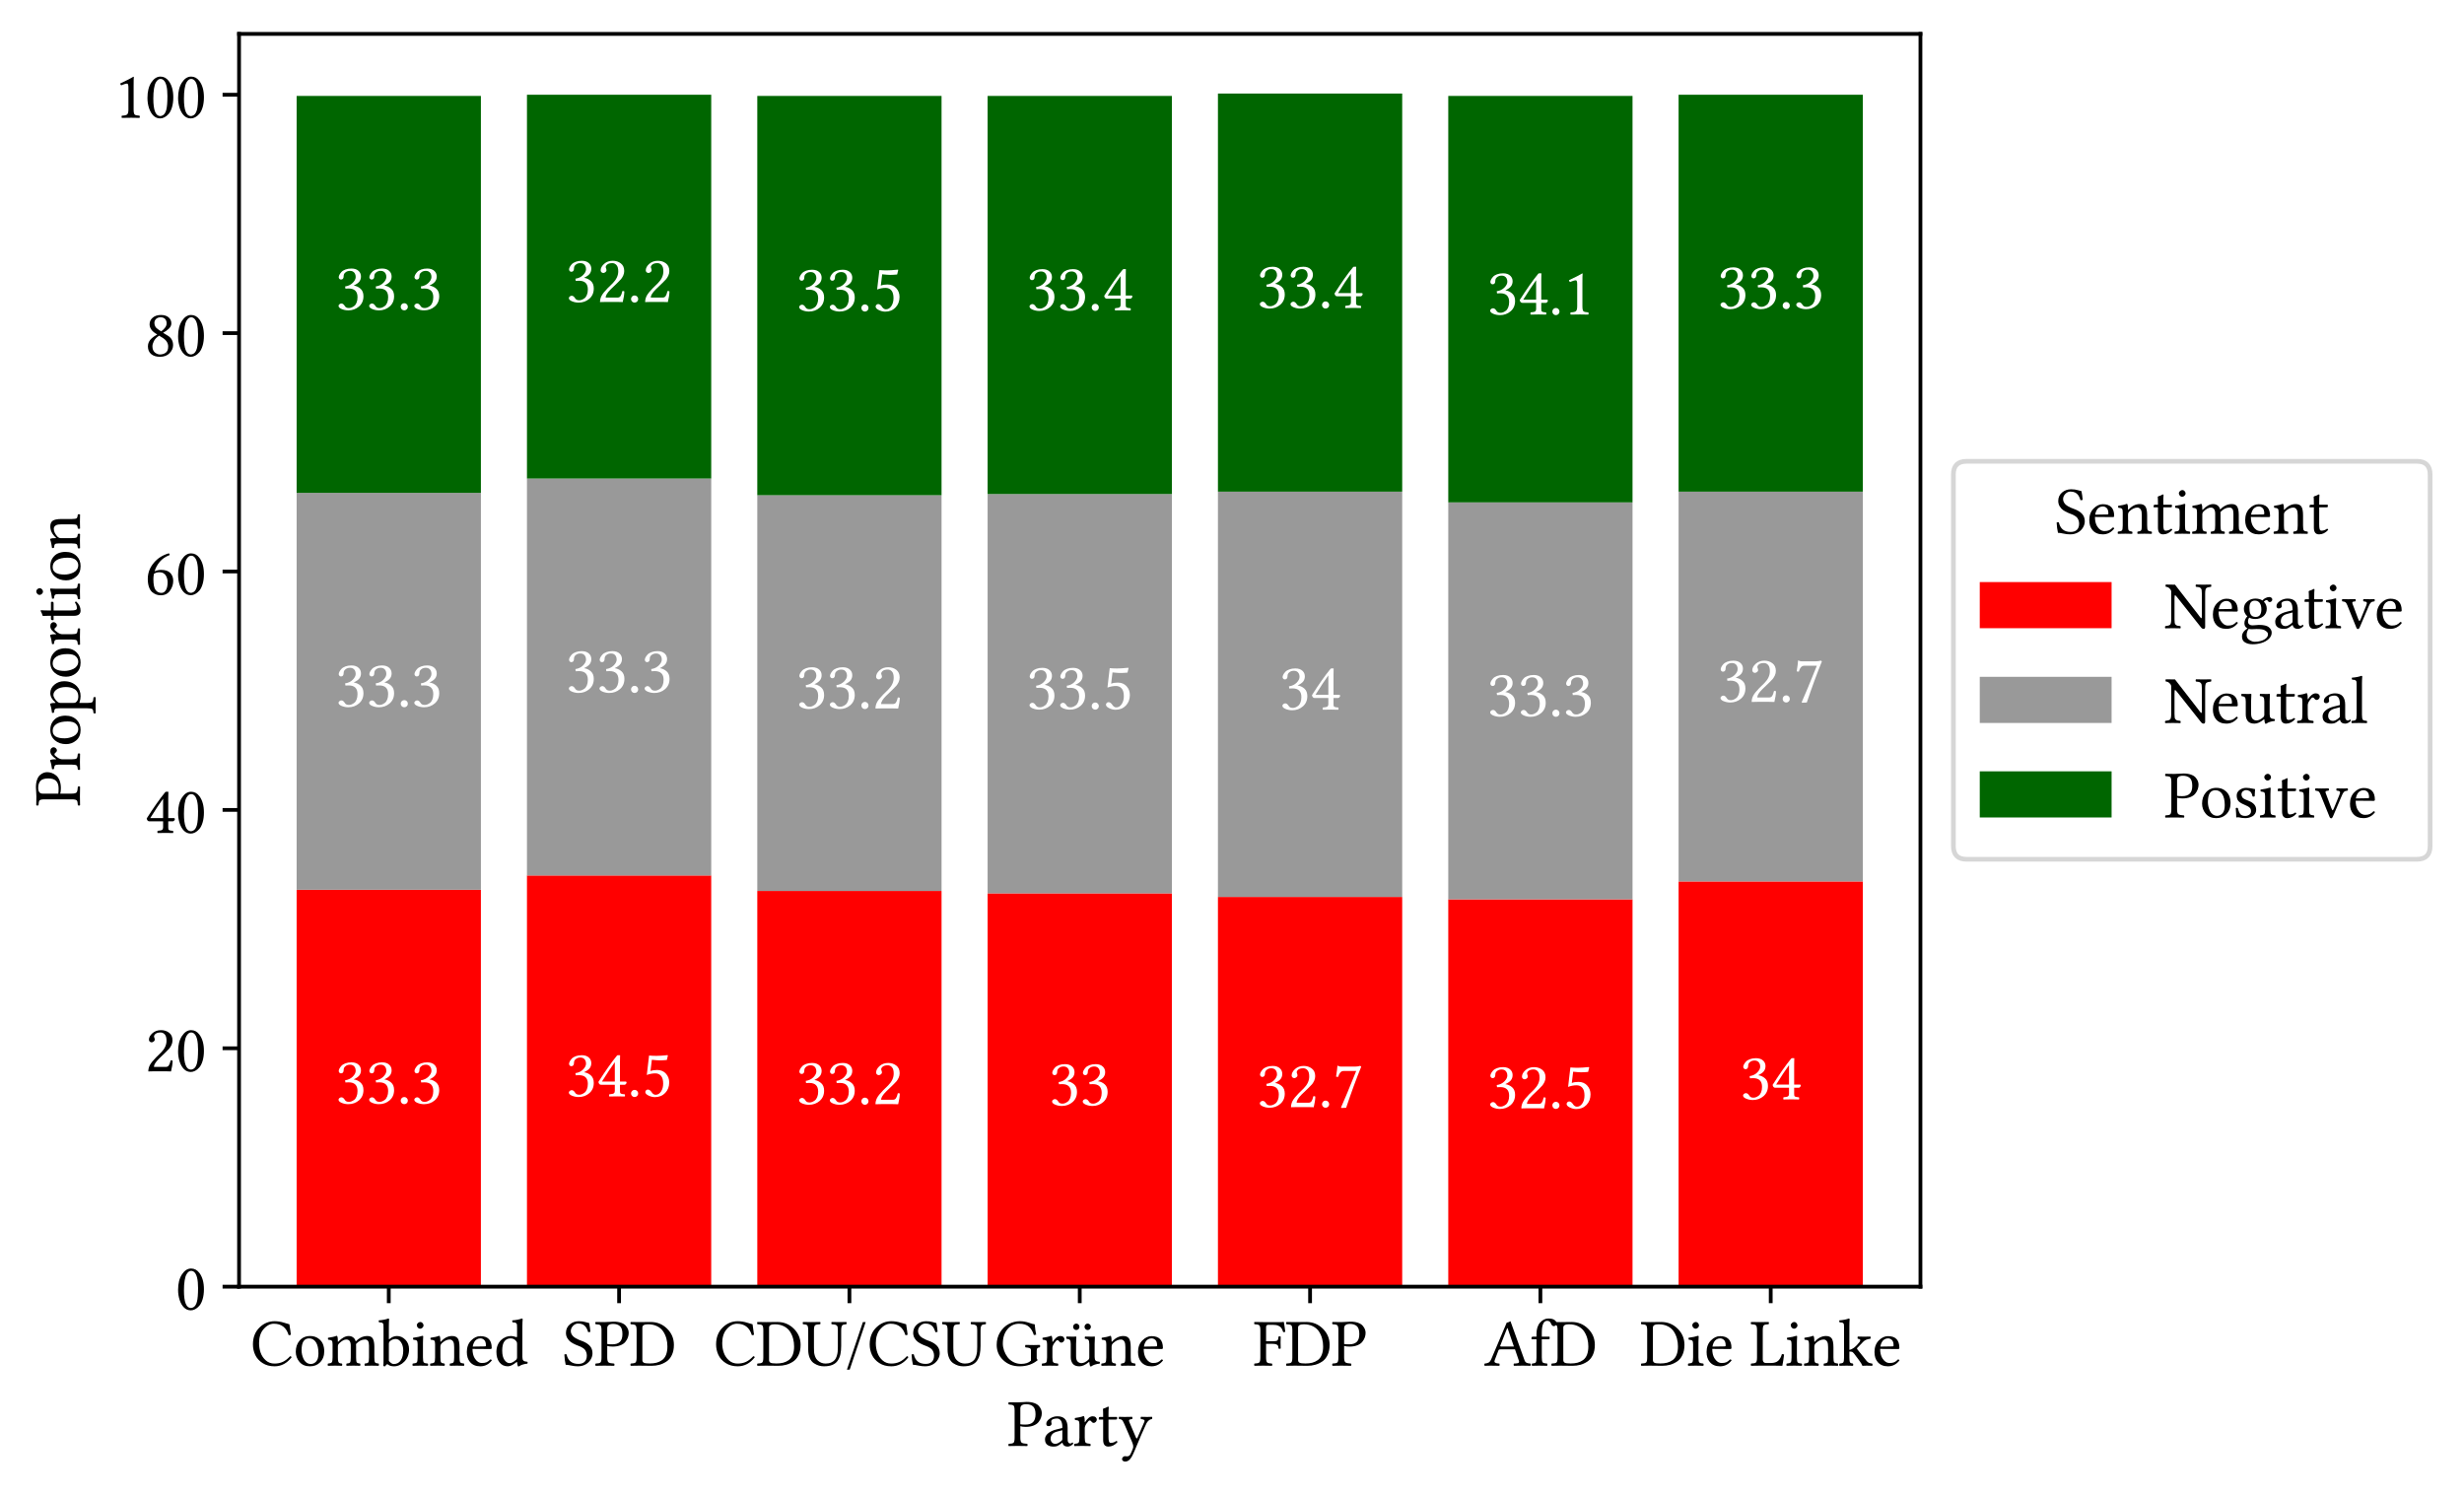 <?xml version="1.0" encoding="utf-8" standalone="no"?>
<!DOCTYPE svg PUBLIC "-//W3C//DTD SVG 1.1//EN"
  "http://www.w3.org/Graphics/SVG/1.1/DTD/svg11.dtd">
<svg xmlns:xlink="http://www.w3.org/1999/xlink" width="523.345pt" height="317.613pt" viewBox="0 0 523.345 317.613" xmlns="http://www.w3.org/2000/svg" version="1.1">
 <defs>
  <style type="text/css">*{stroke-linejoin: round; stroke-linecap: butt}</style>
 </defs>
 <g id="figure_1">
  <g id="patch_1">
   <path d="M 0 317.613 
L 523.345 317.613 
L 523.345 0 
L 0 0 
z
" style="fill: #ffffff"/>
  </g>
  <g id="axes_1">
   <g id="patch_2">
    <path d="M 50.774 273.312 
L 407.894 273.312 
L 407.894 7.2 
L 50.774 7.2 
z
" style="fill: #ffffff"/>
   </g>
   <g id="patch_3">
    <path d="M 63.004 273.312 
L 102.141 273.312 
L 102.141 189.001 
L 63.004 189.001 
z
" clip-path="url(#pa6b49d568c)" style="fill: #ff0000"/>
   </g>
   <g id="patch_4">
    <path d="M 111.925 273.312 
L 151.061 273.312 
L 151.061 185.963 
L 111.925 185.963 
z
" clip-path="url(#pa6b49d568c)" style="fill: #ff0000"/>
   </g>
   <g id="patch_5">
    <path d="M 160.845 273.312 
L 199.982 273.312 
L 199.982 189.254 
L 160.845 189.254 
z
" clip-path="url(#pa6b49d568c)" style="fill: #ff0000"/>
   </g>
   <g id="patch_6">
    <path d="M 209.766 273.312 
L 248.902 273.312 
L 248.902 189.76 
L 209.766 189.76 
z
" clip-path="url(#pa6b49d568c)" style="fill: #ff0000"/>
   </g>
   <g id="patch_7">
    <path d="M 258.686 273.312 
L 297.823 273.312 
L 297.823 190.52 
L 258.686 190.52 
z
" clip-path="url(#pa6b49d568c)" style="fill: #ff0000"/>
   </g>
   <g id="patch_8">
    <path d="M 307.607 273.312 
L 346.743 273.312 
L 346.743 191.026 
L 307.607 191.026 
z
" clip-path="url(#pa6b49d568c)" style="fill: #ff0000"/>
   </g>
   <g id="patch_9">
    <path d="M 356.527 273.312 
L 395.664 273.312 
L 395.664 187.228 
L 356.527 187.228 
z
" clip-path="url(#pa6b49d568c)" style="fill: #ff0000"/>
   </g>
   <g id="patch_10">
    <path d="M 63.004 189.001 
L 102.141 189.001 
L 102.141 104.69 
L 63.004 104.69 
z
" clip-path="url(#pa6b49d568c)" style="fill: #999999"/>
   </g>
   <g id="patch_11">
    <path d="M 111.925 185.963 
L 151.061 185.963 
L 151.061 101.651 
L 111.925 101.651 
z
" clip-path="url(#pa6b49d568c)" style="fill: #999999"/>
   </g>
   <g id="patch_12">
    <path d="M 160.845 189.254 
L 199.982 189.254 
L 199.982 105.196 
L 160.845 105.196 
z
" clip-path="url(#pa6b49d568c)" style="fill: #999999"/>
   </g>
   <g id="patch_13">
    <path d="M 209.766 189.76 
L 248.902 189.76 
L 248.902 104.943 
L 209.766 104.943 
z
" clip-path="url(#pa6b49d568c)" style="fill: #999999"/>
   </g>
   <g id="patch_14">
    <path d="M 258.686 190.52 
L 297.823 190.52 
L 297.823 104.436 
L 258.686 104.436 
z
" clip-path="url(#pa6b49d568c)" style="fill: #999999"/>
   </g>
   <g id="patch_15">
    <path d="M 307.607 191.026 
L 346.743 191.026 
L 346.743 106.715 
L 307.607 106.715 
z
" clip-path="url(#pa6b49d568c)" style="fill: #999999"/>
   </g>
   <g id="patch_16">
    <path d="M 356.527 187.228 
L 395.664 187.228 
L 395.664 104.436 
L 356.527 104.436 
z
" clip-path="url(#pa6b49d568c)" style="fill: #999999"/>
   </g>
   <g id="patch_17">
    <path d="M 63.004 104.69 
L 102.141 104.69 
L 102.141 20.378 
L 63.004 20.378 
z
" clip-path="url(#pa6b49d568c)" style="fill: #006600"/>
   </g>
   <g id="patch_18">
    <path d="M 111.925 101.651 
L 151.061 101.651 
L 151.061 20.125 
L 111.925 20.125 
z
" clip-path="url(#pa6b49d568c)" style="fill: #006600"/>
   </g>
   <g id="patch_19">
    <path d="M 160.845 105.196 
L 199.982 105.196 
L 199.982 20.378 
L 160.845 20.378 
z
" clip-path="url(#pa6b49d568c)" style="fill: #006600"/>
   </g>
   <g id="patch_20">
    <path d="M 209.766 104.943 
L 248.902 104.943 
L 248.902 20.378 
L 209.766 20.378 
z
" clip-path="url(#pa6b49d568c)" style="fill: #006600"/>
   </g>
   <g id="patch_21">
    <path d="M 258.686 104.436 
L 297.823 104.436 
L 297.823 19.872 
L 258.686 19.872 
z
" clip-path="url(#pa6b49d568c)" style="fill: #006600"/>
   </g>
   <g id="patch_22">
    <path d="M 307.607 106.715 
L 346.743 106.715 
L 346.743 20.378 
L 307.607 20.378 
z
" clip-path="url(#pa6b49d568c)" style="fill: #006600"/>
   </g>
   <g id="patch_23">
    <path d="M 356.527 104.436 
L 395.664 104.436 
L 395.664 20.125 
L 356.527 20.125 
z
" clip-path="url(#pa6b49d568c)" style="fill: #006600"/>
   </g>
   <g id="matplotlib.axis_1">
    <g id="xtick_1">
     <g id="line2d_1">
      <defs>
       <path id="mcfc6f3e532" d="M 0 0 
L 0 3.5 
" style="stroke: #000000; stroke-width: 0.8"/>
      </defs>
      <g>
       <use xlink:href="#mcfc6f3e532" x="82.572" y="273.312" style="stroke: #000000; stroke-width: 0.8"/>
      </g>
     </g>
     <g id="text_1">
      <!-- Combined -->
      <g transform="translate(53.189 290.088) scale(0.14 -0.14)">
       <defs>
        <path id="LinLibertine-43" d="M 2284 -63 
Q 1625 -63 1148 246 
Q 672 556 455 1017 
Q 238 1478 238 2016 
Q 238 3047 916 3669 
Q 1509 4213 2291 4213 
Q 2750 4213 3189 4070 
Q 3628 3928 3694 3922 
Q 3803 3250 3834 2931 
Q 3713 2869 3622 2900 
Q 3297 3975 2222 3975 
Q 1663 3975 1200 3406 
Q 1019 3184 919 2862 
Q 819 2541 819 2138 
Q 819 1644 972 1216 
Q 1125 788 1465 492 
Q 1806 197 2278 197 
Q 2725 197 3075 361 
Q 3425 525 3763 897 
Q 3859 897 3909 800 
Q 3250 -63 2284 -63 
z
" transform="scale(0.016)"/>
        <path id="LinLibertine-6f" d="M 263 1313 
Q 263 1947 616 2363 
Q 997 2809 1619 2809 
Q 2078 2809 2395 2582 
Q 2713 2356 2838 2042 
Q 2963 1728 2963 1369 
Q 2963 700 2547 294 
Q 2181 -66 1606 -63 
Q 966 -63 614 353 
Q 263 769 263 1313 
z
M 1522 2584 
Q 813 2584 813 1459 
Q 813 1253 861 1042 
Q 909 831 1004 626 
Q 1100 422 1279 290 
Q 1459 159 1697 159 
Q 1978 159 2195 390 
Q 2413 622 2413 1166 
Q 2413 1850 2175 2217 
Q 1938 2584 1522 2584 
z
" transform="scale(0.016)"/>
        <path id="LinLibertine-6d" d="M 1106 2291 
Q 1106 2213 1150 2275 
Q 1159 2284 1166 2291 
Q 1659 2809 2138 2809 
Q 2381 2809 2556 2676 
Q 2731 2544 2778 2341 
Q 2794 2278 2847 2338 
Q 3006 2506 3197 2615 
Q 3388 2725 3559 2767 
Q 3731 2809 3903 2809 
Q 4294 2809 4428 2546 
Q 4563 2284 4563 1791 
L 4563 781 
Q 4563 397 4630 308 
Q 4697 219 4972 197 
Q 4997 172 4997 95 
Q 4997 19 4972 -13 
Q 4422 0 4313 0 
Q 4197 0 3659 -13 
Q 3634 19 3634 95 
Q 3634 172 3659 197 
Q 3922 216 3989 309 
Q 4056 403 4056 781 
L 4056 1906 
Q 4056 2213 3961 2345 
Q 3866 2478 3675 2478 
Q 3216 2478 2828 2053 
Q 2834 1975 2834 1797 
L 2834 781 
Q 2834 397 2898 308 
Q 2963 219 3213 197 
Q 3238 172 3238 92 
Q 3238 13 3213 -13 
Q 2663 0 2584 0 
Q 2469 0 1931 -13 
Q 1906 13 1906 89 
Q 1906 166 1931 197 
Q 2200 216 2264 306 
Q 2328 397 2328 781 
L 2328 1894 
Q 2328 2475 1906 2478 
Q 1600 2478 1216 2100 
Q 1106 1984 1106 1831 
L 1106 781 
Q 1106 513 1139 400 
Q 1172 288 1240 252 
Q 1309 216 1491 197 
Q 1519 169 1519 92 
Q 1519 16 1491 -13 
Q 953 0 856 0 
Q 691 0 166 -13 
Q 141 13 141 89 
Q 141 166 166 197 
Q 447 216 525 309 
Q 603 403 603 781 
L 603 2028 
Q 603 2297 528 2367 
Q 453 2438 184 2463 
Q 147 2572 172 2644 
Q 672 2706 978 2828 
Q 1028 2828 1056 2778 
Q 1106 2663 1106 2291 
z
" transform="scale(0.016)"/>
        <path id="LinLibertine-62" d="M 1113 2322 
Q 1003 2225 1006 2053 
L 1006 453 
Q 1250 153 1466 153 
Q 1906 153 2137 508 
Q 2369 863 2369 1434 
Q 2369 1894 2161 2211 
Q 1953 2528 1656 2528 
Q 1344 2528 1113 2322 
z
M 1069 2522 
Q 1388 2809 1784 2809 
Q 2225 2809 2572 2457 
Q 2919 2106 2919 1550 
Q 2919 834 2476 385 
Q 2034 -63 1503 -63 
Q 1128 -63 941 94 
Q 888 138 852 136 
Q 816 134 766 78 
Q 744 53 711 18 
Q 678 -16 662 -30 
Q 647 -44 616 -78 
Q 525 -78 475 0 
Q 500 122 500 453 
L 500 3578 
Q 500 3784 490 3886 
Q 481 3988 411 4036 
Q 341 4084 302 4087 
Q 263 4091 91 4103 
Q 19 4175 50 4294 
Q 619 4338 947 4469 
Q 1031 4469 1031 4403 
Q 1006 4147 1006 3731 
L 1006 2553 
Q 1006 2466 1069 2522 
z
" transform="scale(0.016)"/>
        <path id="LinLibertine-69" d="M 575 3834 
Q 575 3950 684 4045 
Q 794 4141 909 4141 
Q 1031 4141 1123 4034 
Q 1216 3928 1216 3809 
Q 1216 3700 1114 3600 
Q 1013 3500 884 3500 
Q 769 3500 672 3606 
Q 575 3713 575 3834 
z
M 1159 781 
Q 1159 397 1236 308 
Q 1313 219 1619 197 
Q 1650 166 1650 89 
Q 1650 13 1619 -13 
Q 1069 0 909 0 
Q 731 0 191 -13 
Q 166 13 166 89 
Q 166 166 191 197 
Q 497 222 575 309 
Q 653 397 653 781 
L 653 2028 
Q 653 2297 579 2367 
Q 506 2438 238 2463 
Q 200 2572 225 2644 
Q 819 2722 1100 2828 
Q 1184 2828 1184 2784 
Q 1184 2769 1181 2739 
Q 1178 2709 1175 2620 
Q 1172 2531 1167 2448 
Q 1163 2366 1161 2256 
Q 1159 2147 1159 2056 
L 1159 781 
z
" transform="scale(0.016)"/>
        <path id="LinLibertine-6e" d="M 1178 2291 
Q 1647 2809 2228 2809 
Q 2594 2809 2759 2591 
Q 2931 2359 2931 1734 
L 2931 781 
Q 2931 403 3004 314 
Q 3078 225 3359 197 
Q 3384 172 3384 95 
Q 3384 19 3359 -13 
Q 2809 0 2681 0 
Q 2566 0 2028 -13 
Q 2003 13 2003 89 
Q 2003 166 2028 197 
Q 2291 222 2358 312 
Q 2425 403 2425 781 
L 2425 1753 
Q 2425 2094 2350 2247 
Q 2228 2478 2009 2478 
Q 1619 2478 1228 2100 
Q 1119 1978 1119 1831 
L 1119 781 
Q 1119 403 1183 314 
Q 1247 225 1503 197 
Q 1534 166 1536 89 
Q 1538 13 1503 -13 
Q 966 0 872 0 
Q 694 0 166 -13 
Q 141 13 141 89 
Q 141 166 166 197 
Q 466 222 541 309 
Q 616 397 616 781 
L 616 2028 
Q 616 2297 542 2367 
Q 469 2438 197 2463 
Q 159 2572 184 2644 
Q 684 2706 991 2828 
Q 1041 2828 1069 2778 
Q 1119 2663 1119 2291 
Q 1122 2213 1178 2291 
z
" transform="scale(0.016)"/>
        <path id="LinLibertine-65" d="M 794 1806 
L 1953 1825 
Q 2050 1825 2047 1913 
Q 2047 2278 1890 2431 
Q 1734 2584 1516 2584 
Q 1431 2584 1350 2562 
Q 1269 2541 1150 2470 
Q 1031 2400 934 2228 
Q 838 2056 794 1806 
z
M 2472 594 
Q 2581 588 2606 494 
Q 2178 -63 1516 -63 
Q 881 -63 538 347 
Q 238 694 238 1294 
Q 238 1972 644 2384 
Q 1050 2797 1516 2797 
Q 2597 2797 2597 1684 
Q 2597 1575 2478 1575 
L 775 1588 
Q 775 1050 978 709 
Q 1259 250 1678 250 
Q 1947 250 2117 326 
Q 2288 403 2472 594 
z
" transform="scale(0.016)"/>
        <path id="LinLibertine-64" d="M 2209 794 
L 2209 2009 
Q 2209 2156 2189 2217 
Q 2169 2278 2100 2356 
Q 1903 2588 1581 2584 
Q 1197 2584 984 2266 
Q 800 2003 800 1416 
Q 800 853 1011 545 
Q 1222 238 1503 238 
Q 1753 238 2106 544 
Q 2209 634 2209 794 
z
M 2138 322 
Q 1669 -63 1338 -63 
Q 831 -63 540 314 
Q 250 691 250 1300 
Q 250 1984 691 2425 
Q 1094 2809 1650 2809 
Q 1747 2809 1862 2781 
Q 1978 2753 2061 2726 
Q 2144 2700 2150 2700 
Q 2206 2700 2209 2759 
L 2209 3578 
Q 2209 3784 2198 3886 
Q 2188 3988 2117 4036 
Q 2047 4084 2009 4087 
Q 1972 4091 1797 4103 
Q 1725 4175 1759 4294 
Q 2328 4338 2656 4469 
Q 2741 4469 2741 4403 
Q 2716 4147 2713 3731 
L 2713 831 
Q 2713 581 2800 486 
Q 2888 391 3181 366 
Q 3213 334 3213 276 
Q 3213 219 3181 191 
Q 2644 128 2406 -63 
Q 2334 -81 2284 -63 
Q 2213 163 2216 313 
Q 2216 328 2208 336 
Q 2200 344 2187 344 
Q 2175 344 2162 337 
Q 2150 331 2138 322 
z
" transform="scale(0.016)"/>
       </defs>
       <use xlink:href="#LinLibertine-43"/>
       <use xlink:href="#LinLibertine-6f" x="64.6"/>
       <use xlink:href="#LinLibertine-6d" x="114.99"/>
       <use xlink:href="#LinLibertine-62" x="193.945"/>
       <use xlink:href="#LinLibertine-69" x="243.213"/>
       <use xlink:href="#LinLibertine-6e" x="270.312"/>
       <use xlink:href="#LinLibertine-65" x="324.512"/>
       <use xlink:href="#LinLibertine-64" x="369.189"/>
      </g>
     </g>
    </g>
    <g id="xtick_2">
     <g id="line2d_2">
      <g>
       <use xlink:href="#mcfc6f3e532" x="131.493" y="273.312" style="stroke: #000000; stroke-width: 0.8"/>
      </g>
     </g>
     <g id="text_2">
      <!-- SPD -->
      <g transform="translate(119.479 290.088) scale(0.14 -0.14)">
       <defs>
        <path id="LinLibertine-53" d="M 2525 4038 
Q 2613 3597 2641 3213 
Q 2594 3178 2431 3175 
Q 2400 3275 2370 3354 
Q 2341 3434 2297 3521 
Q 2253 3609 2201 3675 
Q 2150 3741 2078 3803 
Q 2006 3866 1922 3906 
Q 1838 3947 1727 3970 
Q 1616 3994 1484 3994 
Q 1206 3994 995 3772 
Q 784 3550 784 3278 
Q 784 3128 853 2995 
Q 922 2863 1015 2773 
Q 1109 2684 1261 2596 
Q 1413 2509 1516 2467 
Q 1619 2425 1772 2365 
Q 1925 2306 1966 2291 
Q 2153 2209 2298 2117 
Q 2444 2025 2573 1892 
Q 2703 1759 2772 1578 
Q 2841 1397 2841 1178 
Q 2841 875 2678 597 
Q 2516 319 2241 147 
Q 1903 -63 1450 -63 
Q 1147 -63 814 10 
Q 481 84 300 84 
Q 203 488 172 1056 
Q 272 1109 381 1075 
Q 581 166 1503 166 
Q 1888 166 2095 367 
Q 2303 569 2303 953 
Q 2303 1128 2248 1273 
Q 2194 1419 2123 1508 
Q 2053 1597 1923 1680 
Q 1794 1763 1708 1800 
Q 1622 1838 1464 1898 
Q 1306 1959 1250 1984 
Q 972 2106 784 2239 
Q 597 2372 461 2597 
Q 325 2822 325 3103 
Q 325 3597 683 3905 
Q 1041 4213 1544 4213 
Q 1909 4213 2173 4131 
Q 2438 4050 2525 4038 
z
" transform="scale(0.016)"/>
        <path id="LinLibertine-50" d="M 1209 3547 
L 1209 2053 
Q 1325 2022 1697 2022 
Q 2172 2022 2411 2256 
Q 2650 2491 2650 2994 
Q 2650 3550 2406 3753 
Q 2163 3956 1766 3956 
Q 1209 3956 1209 3547 
z
M 666 3347 
Q 666 3731 567 3823 
Q 469 3916 109 3928 
Q 78 3953 78 4031 
Q 78 4109 109 4141 
Q 750 4128 934 4128 
Q 1075 4128 1408 4150 
Q 1741 4172 1813 4172 
Q 2228 4172 2528 4064 
Q 2828 3956 2975 3779 
Q 3122 3603 3183 3440 
Q 3244 3278 3244 3109 
Q 3244 2884 3167 2670 
Q 3091 2456 2928 2254 
Q 2766 2053 2455 1929 
Q 2144 1806 1728 1806 
Q 1409 1806 1209 1869 
L 1209 781 
Q 1209 403 1331 311 
Q 1453 219 1863 197 
Q 1894 166 1894 89 
Q 1894 13 1863 -13 
Q 1222 0 941 0 
Q 734 0 109 -13 
Q 78 13 78 89 
Q 78 166 109 197 
Q 469 209 567 303 
Q 666 397 666 781 
L 666 3347 
z
" transform="scale(0.016)"/>
        <path id="LinLibertine-44" d="M 1222 531 
Q 1222 359 1353 282 
Q 1484 206 1919 206 
Q 2284 206 2565 279 
Q 2847 353 3090 525 
Q 3334 697 3465 1023 
Q 3597 1350 3597 1819 
Q 3597 2209 3501 2567 
Q 3406 2925 3200 3239 
Q 2994 3553 2623 3737 
Q 2253 3922 1759 3922 
Q 1222 3922 1222 3609 
L 1222 531 
z
M 947 4128 
Q 1050 4128 1414 4134 
Q 1778 4141 2003 4141 
Q 2925 4141 3569 3505 
Q 4213 2869 4213 1972 
Q 4213 1409 4017 1001 
Q 3822 594 3498 383 
Q 3175 172 2833 79 
Q 2491 -13 2119 -13 
Q 1734 -13 1376 -6 
Q 1019 0 953 0 
Q 747 0 122 -13 
Q 91 13 91 89 
Q 91 166 122 197 
Q 481 209 579 303 
Q 678 397 678 781 
L 678 3347 
Q 678 3731 579 3823 
Q 481 3916 122 3928 
Q 91 3953 91 4031 
Q 91 4109 122 4141 
Q 763 4128 947 4128 
z
" transform="scale(0.016)"/>
       </defs>
       <use xlink:href="#LinLibertine-53"/>
       <use xlink:href="#LinLibertine-50" x="48.486"/>
       <use xlink:href="#LinLibertine-44" x="101.562"/>
      </g>
     </g>
    </g>
    <g id="xtick_3">
     <g id="line2d_3">
      <g>
       <use xlink:href="#mcfc6f3e532" x="180.414" y="273.312" style="stroke: #000000; stroke-width: 0.8"/>
      </g>
     </g>
     <g id="text_3">
      <!-- CDU/CSU -->
      <g transform="translate(151.564 290.088) scale(0.14 -0.14)">
       <defs>
        <path id="LinLibertine-55" d="M 1100 3347 
L 1100 1722 
Q 1100 1453 1112 1279 
Q 1125 1106 1203 882 
Q 1281 659 1428 519 
Q 1759 200 2188 197 
Q 2500 197 2725 297 
Q 2950 397 3072 540 
Q 3194 684 3264 912 
Q 3334 1141 3350 1328 
Q 3366 1516 3366 1772 
L 3366 3347 
Q 3366 3553 3347 3658 
Q 3328 3763 3245 3820 
Q 3163 3878 3078 3893 
Q 2994 3909 2778 3928 
Q 2753 3953 2753 4031 
Q 2753 4109 2778 4141 
Q 3419 4128 3519 4128 
Q 3544 4128 4172 4141 
Q 4197 4109 4197 4032 
Q 4197 3956 4172 3928 
Q 3941 3903 3861 3875 
Q 3781 3847 3731 3728 
Q 3681 3609 3681 3347 
L 3681 1888 
Q 3681 1434 3611 1098 
Q 3541 763 3364 491 
Q 3188 219 2861 78 
Q 2534 -63 2053 -63 
Q 1803 -63 1570 4 
Q 1338 72 1094 231 
Q 850 391 703 720 
Q 556 1050 556 1509 
L 556 3347 
Q 556 3725 464 3820 
Q 372 3916 63 3928 
Q 38 3953 38 4031 
Q 38 4109 63 4141 
Q 703 4128 825 4128 
Q 1063 4128 1691 4141 
Q 1716 4109 1716 4032 
Q 1716 3956 1691 3928 
Q 1306 3916 1203 3823 
Q 1100 3731 1100 3347 
z
" transform="scale(0.016)"/>
        <path id="LinLibertine-2f" d="M 1875 4134 
L 359 -378 
L 97 -378 
L 1613 4134 
L 1875 4134 
z
" transform="scale(0.016)"/>
       </defs>
       <use xlink:href="#LinLibertine-43"/>
       <use xlink:href="#LinLibertine-44" x="64.6"/>
       <use xlink:href="#LinLibertine-55" x="134.668"/>
       <use xlink:href="#LinLibertine-2f" x="200.732"/>
       <use xlink:href="#LinLibertine-43" x="233.008"/>
       <use xlink:href="#LinLibertine-53" x="297.607"/>
       <use xlink:href="#LinLibertine-55" x="346.094"/>
      </g>
     </g>
    </g>
    <g id="xtick_4">
     <g id="line2d_4">
      <g>
       <use xlink:href="#mcfc6f3e532" x="229.334" y="273.312" style="stroke: #000000; stroke-width: 0.8"/>
      </g>
     </g>
     <g id="text_4">
      <!-- Grüne -->
      <g transform="translate(211.232 290.088) scale(0.14 -0.14)">
       <defs>
        <path id="LinLibertine-47" d="M 2413 4213 
Q 2853 4213 3261 4067 
Q 3669 3922 3809 3922 
Q 3866 3319 3950 2938 
L 3731 2900 
Q 3584 3394 3270 3684 
Q 2956 3975 2322 3975 
Q 1663 3975 1225 3450 
Q 788 2925 788 2094 
Q 788 1769 903 1434 
Q 1019 1100 1230 812 
Q 1441 525 1780 345 
Q 2119 166 2528 166 
Q 3131 166 3456 475 
L 3456 1428 
Q 3456 1606 3343 1657 
Q 3231 1709 2931 1734 
Q 2906 1766 2906 1848 
Q 2906 1931 2931 1966 
Q 3534 1953 3725 1953 
Q 3909 1953 4294 1966 
Q 4325 1934 4325 1850 
Q 4325 1766 4294 1734 
Q 4141 1722 4070 1655 
Q 4000 1588 4000 1428 
L 4000 709 
Q 4000 613 4103 531 
Q 3406 -63 2381 -63 
Q 1434 -63 820 528 
Q 206 1119 206 1966 
Q 206 2644 531 3166 
Q 856 3688 1353 3950 
Q 1850 4213 2413 4213 
z
" transform="scale(0.016)"/>
        <path id="LinLibertine-72" d="M 1147 2291 
Q 1147 2259 1156 2246 
Q 1166 2234 1197 2278 
Q 1325 2497 1514 2653 
Q 1703 2809 1906 2809 
Q 2091 2809 2191 2711 
Q 2291 2613 2291 2503 
Q 2291 2381 2198 2281 
Q 2106 2181 1991 2181 
Q 1947 2181 1901 2204 
Q 1856 2228 1834 2250 
Q 1813 2272 1777 2314 
Q 1741 2356 1728 2369 
Q 1684 2413 1594 2413 
Q 1516 2413 1300 2100 
Q 1147 1869 1147 1672 
L 1147 781 
Q 1147 397 1233 311 
Q 1319 225 1672 197 
Q 1703 166 1703 89 
Q 1703 13 1672 -13 
Q 1122 0 897 0 
Q 706 0 166 -13 
Q 141 13 141 89 
Q 141 166 166 197 
Q 478 216 559 306 
Q 641 397 641 781 
L 641 2028 
Q 641 2297 567 2367 
Q 494 2438 225 2463 
Q 188 2572 213 2644 
Q 713 2706 1019 2828 
Q 1069 2828 1094 2778 
Q 1147 2663 1147 2291 
z
" transform="scale(0.016)"/>
        <path id="LinLibertine-fc" d="M 788 3681 
Q 788 3809 877 3898 
Q 966 3988 1087 3988 
Q 1209 3988 1298 3898 
Q 1388 3809 1388 3681 
Q 1388 3559 1302 3468 
Q 1216 3378 1087 3378 
Q 959 3378 873 3468 
Q 788 3559 788 3681 
z
M 1869 3681 
Q 1869 3809 1958 3898 
Q 2047 3988 2169 3988 
Q 2291 3988 2381 3898 
Q 2472 3809 2472 3681 
Q 2472 3559 2381 3468 
Q 2291 3378 2169 3378 
Q 2047 3378 1958 3468 
Q 1869 3559 1869 3681 
z
M 1388 -63 
Q 947 -63 755 182 
Q 563 428 563 806 
L 563 2034 
Q 563 2334 483 2431 
Q 403 2528 166 2547 
Q 141 2572 141 2648 
Q 141 2725 166 2759 
Q 641 2747 819 2747 
Q 978 2747 1044 2759 
Q 1094 2759 1094 2719 
Q 1069 2250 1069 2059 
L 1069 897 
Q 1069 519 1225 378 
Q 1381 238 1581 238 
Q 1869 238 2222 544 
Q 2325 634 2322 794 
L 2322 2028 
Q 2322 2334 2245 2434 
Q 2169 2534 1925 2547 
Q 1894 2572 1894 2648 
Q 1894 2725 1925 2759 
Q 2400 2747 2578 2747 
Q 2738 2747 2803 2759 
Q 2853 2759 2853 2719 
Q 2828 2250 2828 2059 
L 2828 831 
Q 2828 581 2915 486 
Q 3003 391 3297 366 
Q 3328 334 3328 276 
Q 3328 219 3297 191 
Q 2759 128 2522 -63 
Q 2450 -81 2400 -63 
Q 2328 169 2328 313 
Q 2328 384 2253 319 
Q 1784 -63 1388 -63 
z
" transform="scale(0.016)"/>
       </defs>
       <use xlink:href="#LinLibertine-47"/>
       <use xlink:href="#LinLibertine-72" x="69.482"/>
       <use xlink:href="#LinLibertine-fc" x="106.641"/>
       <use xlink:href="#LinLibertine-6e" x="159.717"/>
       <use xlink:href="#LinLibertine-65" x="213.916"/>
      </g>
     </g>
    </g>
    <g id="xtick_5">
     <g id="line2d_5">
      <g>
       <use xlink:href="#mcfc6f3e532" x="278.255" y="273.312" style="stroke: #000000; stroke-width: 0.8"/>
      </g>
     </g>
     <g id="text_5">
      <!-- FDP -->
      <g transform="translate(266.299 290.088) scale(0.14 -0.14)">
       <defs>
        <path id="LinLibertine-46" d="M 1759 2069 
L 1166 2069 
L 1166 781 
Q 1166 397 1264 305 
Q 1363 213 1722 197 
Q 1753 166 1753 89 
Q 1753 13 1722 -13 
Q 1081 0 897 0 
Q 691 0 63 -13 
Q 38 13 38 89 
Q 38 166 63 197 
Q 422 209 522 303 
Q 622 397 622 781 
L 622 3347 
Q 622 3731 522 3823 
Q 422 3916 63 3928 
Q 38 3953 38 4031 
Q 38 4109 63 4141 
L 891 4128 
L 2525 4128 
Q 2694 4128 2825 4153 
Q 2847 4153 2850 4134 
Q 2919 3766 2988 3206 
Q 2903 3175 2791 3175 
Q 2713 3425 2623 3559 
Q 2534 3694 2336 3783 
Q 2138 3872 1813 3872 
L 1394 3872 
Q 1163 3872 1166 3653 
L 1166 2309 
L 1759 2309 
Q 2150 2309 2239 2386 
Q 2328 2463 2344 2747 
Q 2369 2778 2445 2778 
Q 2522 2778 2553 2747 
Q 2541 2363 2541 2194 
Q 2541 2078 2553 1631 
Q 2522 1600 2445 1600 
Q 2369 1600 2344 1631 
Q 2331 1803 2304 1878 
Q 2278 1953 2150 2011 
Q 2022 2069 1759 2069 
z
" transform="scale(0.016)"/>
       </defs>
       <use xlink:href="#LinLibertine-46"/>
       <use xlink:href="#LinLibertine-44" x="47.656"/>
       <use xlink:href="#LinLibertine-50" x="117.725"/>
      </g>
     </g>
    </g>
    <g id="xtick_6">
     <g id="line2d_6">
      <g>
       <use xlink:href="#mcfc6f3e532" x="327.175" y="273.312" style="stroke: #000000; stroke-width: 0.8"/>
      </g>
     </g>
     <g id="text_6">
      <!-- AfD -->
      <g transform="translate(315.24 290.088) scale(0.14 -0.14)">
       <defs>
        <path id="LinLibertine-41" d="M 1684 1813 
L 2816 1813 
L 2216 3553 
L 2175 3553 
L 1522 1897 
Q 1513 1878 1516 1862 
Q 1519 1847 1528 1837 
Q 1538 1828 1559 1822 
Q 1581 1816 1611 1814 
Q 1641 1813 1684 1813 
z
M 991 506 
Q 984 444 971 395 
Q 959 347 1007 314 
Q 1056 281 1084 262 
Q 1113 244 1191 228 
Q 1269 213 1312 209 
Q 1356 206 1434 197 
Q 1459 166 1459 89 
Q 1459 13 1434 -13 
Q 959 0 616 0 
Q 519 0 44 -13 
Q 13 13 13 89 
Q 13 166 44 197 
Q 288 216 428 297 
Q 569 378 684 653 
L 2138 4084 
Q 2278 4084 2491 4213 
L 3809 550 
Q 3847 434 3901 364 
Q 3956 294 4051 259 
Q 4147 225 4195 219 
Q 4244 213 4384 197 
Q 4416 166 4416 89 
Q 4416 13 4384 -13 
Q 3909 0 3653 0 
Q 3288 0 2816 -13 
Q 2791 13 2791 89 
Q 2791 166 2816 197 
Q 2853 197 2914 201 
Q 2975 206 3008 209 
Q 3041 213 3092 219 
Q 3144 225 3169 231 
Q 3194 238 3228 250 
Q 3263 263 3277 281 
Q 3291 300 3300 326 
Q 3309 353 3306 384 
Q 3303 416 3291 459 
L 2919 1544 
L 1569 1544 
Q 1453 1544 1411 1520 
Q 1369 1497 1344 1434 
L 991 506 
z
" transform="scale(0.016)"/>
        <path id="LinLibertine-66" d="M 1119 781 
Q 1119 397 1203 308 
Q 1288 219 1625 197 
Q 1650 166 1650 89 
Q 1650 13 1625 -13 
Q 1075 0 872 0 
Q 738 0 197 -13 
Q 166 13 166 89 
Q 166 166 197 197 
Q 472 216 544 306 
Q 616 397 616 781 
L 616 2497 
L 172 2497 
Q 141 2497 141 2534 
L 141 2619 
Q 141 2747 288 2747 
L 616 2747 
L 616 3003 
Q 616 3700 958 4084 
Q 1300 4469 1747 4469 
Q 2131 4469 2322 4331 
Q 2528 4178 2528 4006 
Q 2528 3909 2439 3826 
Q 2350 3744 2266 3744 
Q 2100 3744 2009 3950 
Q 1947 4116 1859 4183 
Q 1772 4250 1625 4250 
Q 1119 4250 1119 3109 
L 1119 2747 
L 1813 2747 
Q 1863 2747 1863 2706 
L 1863 2578 
Q 1863 2494 1716 2497 
L 1119 2497 
L 1119 781 
z
" transform="scale(0.016)"/>
       </defs>
       <use xlink:href="#LinLibertine-41"/>
       <use xlink:href="#LinLibertine-66" x="69.482"/>
       <use xlink:href="#LinLibertine-44" x="100.439"/>
      </g>
     </g>
    </g>
    <g id="xtick_7">
     <g id="line2d_7">
      <g>
       <use xlink:href="#mcfc6f3e532" x="376.096" y="273.312" style="stroke: #000000; stroke-width: 0.8"/>
      </g>
     </g>
     <g id="text_7">
      <!-- Die Linke -->
      <g transform="translate(348.336 290.088) scale(0.14 -0.14)">
       <defs>
        <path id="LinLibertine-20" transform="scale(0.016)"/>
        <path id="LinLibertine-4c" d="M 941 0 
Q 422 -6 109 -13 
Q 78 13 78 89 
Q 78 166 109 197 
Q 469 209 567 303 
Q 666 397 666 781 
L 666 3347 
Q 666 3731 567 3823 
Q 469 3916 109 3928 
Q 78 3953 78 4031 
Q 78 4109 109 4141 
Q 750 4128 934 4128 
Q 1141 4128 1766 4141 
Q 1791 4109 1791 4032 
Q 1791 3956 1766 3928 
Q 1406 3916 1307 3823 
Q 1209 3731 1209 3347 
L 1209 569 
Q 1209 422 1289 336 
Q 1369 250 1509 250 
L 1978 250 
Q 2447 250 2680 470 
Q 2913 691 3022 1088 
Q 3131 1106 3231 1056 
Q 3169 500 3066 -13 
Q 2475 0 2303 0 
L 941 0 
z
" transform="scale(0.016)"/>
        <path id="LinLibertine-6b" d="M 550 781 
L 550 3578 
Q 550 3784 540 3886 
Q 531 3988 461 4036 
Q 391 4084 352 4087 
Q 313 4091 141 4103 
Q 69 4175 103 4294 
Q 672 4338 997 4469 
Q 1081 4469 1081 4403 
Q 1056 4147 1056 3731 
L 1056 1500 
Q 1263 1528 1491 1697 
Q 1722 1869 2003 2222 
Q 2034 2259 2054 2301 
Q 2075 2344 2087 2400 
Q 2100 2456 2042 2498 
Q 1984 2541 1856 2547 
Q 1831 2572 1831 2648 
Q 1831 2725 1856 2759 
Q 2331 2747 2484 2747 
Q 2569 2747 3041 2759 
Q 3072 2728 3072 2650 
Q 3072 2572 3041 2547 
Q 2594 2503 2369 2266 
L 1806 1684 
Q 1781 1659 1778 1619 
Q 1778 1588 1825 1528 
L 2669 469 
Q 2784 322 2903 273 
Q 3022 225 3219 197 
Q 3250 166 3250 89 
Q 3250 13 3219 -13 
Q 2834 0 2693 0 
Q 2553 0 2297 -13 
Q 2278 -13 2272 19 
Q 2234 153 2003 469 
L 1538 1094 
Q 1434 1231 1331 1303 
Q 1247 1331 1056 1338 
L 1056 781 
Q 1056 403 1117 311 
Q 1178 219 1388 197 
Q 1419 166 1420 89 
Q 1422 13 1388 -13 
Q 838 0 806 0 
Q 659 0 122 -13 
Q 91 13 91 89 
Q 91 166 122 197 
Q 403 216 476 306 
Q 550 397 550 781 
z
" transform="scale(0.016)"/>
       </defs>
       <use xlink:href="#LinLibertine-44"/>
       <use xlink:href="#LinLibertine-69" x="70.068"/>
       <use xlink:href="#LinLibertine-65" x="97.168"/>
       <use xlink:href="#LinLibertine-20" x="141.846"/>
       <use xlink:href="#LinLibertine-4c" x="166.846"/>
       <use xlink:href="#LinLibertine-69" x="219.434"/>
       <use xlink:href="#LinLibertine-6e" x="246.533"/>
       <use xlink:href="#LinLibertine-6b" x="300.732"/>
       <use xlink:href="#LinLibertine-65" x="351.904"/>
      </g>
     </g>
    </g>
    <g id="text_8">
     <!-- Party -->
     <g transform="translate(214.007 307.139) scale(0.14 -0.14)">
      <defs>
       <path id="LinLibertine-61" d="M 1875 1491 
L 1369 1356 
Q 759 1203 763 653 
Q 763 481 880 339 
Q 997 197 1222 197 
Q 1447 197 1784 475 
Q 1875 538 1875 641 
L 1875 1491 
z
M 1875 306 
L 1863 306 
L 1734 206 
Q 1522 41 1387 -11 
Q 1253 -63 1038 -63 
Q 672 -63 451 103 
Q 231 269 231 628 
Q 231 947 522 1190 
Q 813 1434 1288 1556 
L 1838 1691 
Q 1875 1703 1875 1766 
Q 1875 2597 1356 2597 
Q 1144 2597 984 2530 
Q 825 2463 825 2328 
Q 825 2238 838 2203 
Q 856 2166 856 2088 
Q 856 2016 779 1945 
Q 703 1875 575 1875 
Q 350 1875 353 2100 
Q 353 2363 686 2586 
Q 1019 2809 1409 2809 
Q 2375 2809 2375 1728 
L 2375 775 
Q 2375 591 2384 494 
Q 2394 397 2455 314 
Q 2516 231 2631 231 
Q 2709 231 2765 281 
Q 2822 331 2828 331 
Q 2847 331 2880 293 
Q 2913 256 2913 225 
Q 2913 206 2845 139 
Q 2778 72 2643 4 
Q 2509 -63 2369 -63 
Q 1984 -66 1875 306 
z
" transform="scale(0.016)"/>
       <path id="LinLibertine-74" d="M 275 2747 
L 569 2747 
Q 569 2944 567 3086 
Q 566 3228 562 3293 
Q 559 3359 556 3396 
Q 553 3434 551 3453 
Q 550 3472 550 3488 
Q 550 3509 575 3528 
Q 600 3547 629 3556 
Q 659 3566 711 3581 
Q 763 3597 794 3609 
Q 831 3625 890 3656 
Q 950 3688 990 3706 
Q 1031 3725 1050 3725 
Q 1100 3725 1100 3669 
Q 1075 3413 1075 2994 
L 1075 2747 
L 1844 2747 
Q 1894 2747 1894 2706 
L 1894 2578 
Q 1894 2494 1741 2497 
L 1075 2497 
L 1075 878 
Q 1075 566 1120 427 
Q 1166 288 1288 288 
Q 1581 288 1813 469 
Q 1909 463 1925 359 
Q 1547 -63 1063 -63 
Q 569 -63 569 569 
L 569 2497 
L 191 2497 
Q 159 2497 159 2534 
L 159 2619 
Q 159 2747 275 2747 
z
" transform="scale(0.016)"/>
       <path id="LinLibertine-79" d="M 1306 -1025 
Q 1050 -1484 684 -1484 
Q 556 -1484 470 -1417 
Q 384 -1350 384 -1247 
Q 384 -1163 464 -1067 
Q 544 -972 666 -972 
Q 697 -972 751 -981 
Q 806 -991 850 -991 
Q 1069 -991 1172 -806 
Q 1325 -494 1422 -219 
Q 1500 0 1331 384 
L 606 2069 
Q 513 2284 455 2371 
Q 397 2459 323 2496 
Q 250 2534 103 2547 
Q 78 2572 78 2648 
Q 78 2725 103 2759 
Q 359 2747 622 2747 
Q 872 2747 1344 2759 
Q 1369 2728 1369 2650 
Q 1369 2572 1344 2547 
Q 1231 2538 1167 2517 
Q 1103 2497 1072 2473 
Q 1041 2450 1045 2395 
Q 1050 2341 1065 2298 
Q 1081 2256 1119 2166 
Q 1128 2144 1134 2131 
L 1703 800 
Q 1722 753 1742 731 
Q 1763 709 1781 711 
Q 1800 713 1819 733 
Q 1838 753 1856 794 
L 2491 2259 
Q 2563 2413 2469 2470 
Q 2375 2528 2181 2547 
Q 2150 2572 2150 2648 
Q 2150 2725 2181 2759 
Q 2656 2747 2766 2747 
Q 2900 2747 3219 2759 
Q 3250 2728 3250 2650 
Q 3250 2572 3219 2547 
Q 3053 2534 2915 2412 
Q 2778 2291 2700 2138 
Q 2291 1281 1569 -475 
Q 1434 -794 1306 -1025 
z
" transform="scale(0.016)"/>
      </defs>
      <use xlink:href="#LinLibertine-50"/>
      <use xlink:href="#LinLibertine-61" x="53.076"/>
      <use xlink:href="#LinLibertine-72" x="98.73"/>
      <use xlink:href="#LinLibertine-74" x="135.889"/>
      <use xlink:href="#LinLibertine-79" x="167.48"/>
     </g>
    </g>
   </g>
   <g id="matplotlib.axis_2">
    <g id="ytick_1">
     <g id="line2d_8">
      <defs>
       <path id="m09afee8be9" d="M 0 0 
L -3.5 0 
" style="stroke: #000000; stroke-width: 0.8"/>
      </defs>
      <g>
       <use xlink:href="#m09afee8be9" x="50.774" y="273.312" style="stroke: #000000; stroke-width: 0.8"/>
      </g>
     </g>
     <g id="text_9">
      <!-- 0 -->
      <g transform="translate(37.266 278.2) scale(0.14 -0.14)">
       <defs>
        <path id="LinLibertine-30" d="M 1484 3681 
Q 1363 3681 1255 3603 
Q 1147 3525 1040 3340 
Q 934 3156 870 2762 
Q 806 2369 806 1813 
Q 806 163 1466 159 
Q 1522 159 1586 178 
Q 1650 197 1737 251 
Q 1825 306 1904 431 
Q 1984 556 2034 744 
Q 2144 1141 2144 2059 
Q 2144 3256 1772 3572 
Q 1650 3681 1484 3681 
z
M 1459 -63 
Q 1078 -63 809 206 
Q 547 466 398 916 
Q 250 1366 250 1881 
Q 250 2791 617 3347 
Q 984 3903 1484 3903 
Q 1953 3903 2266 3488 
Q 2700 2913 2700 1941 
Q 2700 1409 2578 998 
Q 2456 588 2262 367 
Q 2069 147 1862 42 
Q 1656 -63 1459 -63 
z
" transform="scale(0.016)"/>
       </defs>
       <use xlink:href="#LinLibertine-30"/>
      </g>
     </g>
    </g>
    <g id="ytick_2">
     <g id="line2d_9">
      <g>
       <use xlink:href="#m09afee8be9" x="50.774" y="222.675" style="stroke: #000000; stroke-width: 0.8"/>
      </g>
     </g>
     <g id="text_10">
      <!-- 20 -->
      <g transform="translate(30.758 227.563) scale(0.14 -0.14)">
       <defs>
        <path id="LinLibertine-32" d="M 391 2994 
Q 391 3313 717 3608 
Q 1044 3903 1544 3903 
Q 1978 3903 2301 3658 
Q 2625 3413 2625 2931 
Q 2625 2700 2528 2495 
Q 2431 2291 2320 2159 
Q 2209 2028 1984 1813 
L 1338 1191 
Q 863 716 863 416 
L 2003 416 
Q 2175 416 2272 550 
Q 2369 684 2450 1031 
Q 2572 1056 2638 997 
Q 2625 550 2484 -13 
Q 2191 0 1984 0 
L 863 0 
L 331 -13 
Q 331 294 476 578 
Q 622 863 1063 1313 
L 1538 1778 
Q 2063 2309 2059 2906 
Q 2059 3322 1890 3501 
Q 1722 3681 1503 3681 
Q 1184 3681 1028 3559 
Q 872 3438 872 3291 
Q 872 3259 897 3201 
Q 922 3144 922 3138 
Q 947 3047 947 3003 
Q 947 2906 842 2826 
Q 738 2747 647 2747 
Q 544 2747 467 2819 
Q 391 2891 391 2994 
z
" transform="scale(0.016)"/>
       </defs>
       <use xlink:href="#LinLibertine-32"/>
       <use xlink:href="#LinLibertine-30" x="46.484"/>
      </g>
     </g>
    </g>
    <g id="ytick_3">
     <g id="line2d_10">
      <g>
       <use xlink:href="#m09afee8be9" x="50.774" y="172.037" style="stroke: #000000; stroke-width: 0.8"/>
      </g>
     </g>
     <g id="text_11">
      <!-- 40 -->
      <g transform="translate(30.758 176.925) scale(0.14 -0.14)">
       <defs>
        <path id="LinLibertine-34" d="M 1734 3244 
Q 1247 2578 513 1403 
L 1734 1403 
L 1734 3244 
z
M 2753 1403 
Q 2850 1403 2847 1300 
Q 2847 1244 2786 1172 
Q 2725 1100 2663 1100 
L 2222 1100 
L 2222 513 
Q 2222 409 2237 348 
Q 2253 288 2320 259 
Q 2388 231 2425 225 
Q 2463 219 2603 203 
Q 2647 197 2669 197 
Q 2700 166 2700 89 
Q 2700 13 2669 -13 
Q 2259 0 1972 0 
Q 1625 0 1216 -13 
Q 1191 13 1191 89 
Q 1191 166 1216 197 
Q 1559 222 1644 291 
Q 1734 363 1734 513 
L 1734 1100 
L 428 1100 
Q 231 1100 178 1369 
Q 1169 2925 1913 3834 
Q 1969 3906 2016 3903 
L 2222 3903 
L 2234 3891 
Q 2222 3834 2222 3272 
L 2222 1403 
L 2753 1403 
z
" transform="scale(0.016)"/>
       </defs>
       <use xlink:href="#LinLibertine-34"/>
       <use xlink:href="#LinLibertine-30" x="46.484"/>
      </g>
     </g>
    </g>
    <g id="ytick_4">
     <g id="line2d_11">
      <g>
       <use xlink:href="#m09afee8be9" x="50.774" y="121.4" style="stroke: #000000; stroke-width: 0.8"/>
      </g>
     </g>
     <g id="text_12">
      <!-- 60 -->
      <g transform="translate(30.758 126.288) scale(0.14 -0.14)">
       <defs>
        <path id="LinLibertine-36" d="M 866 1966 
Q 813 1709 813 1466 
Q 813 709 1020 431 
Q 1228 153 1581 153 
Q 1831 153 1997 415 
Q 2163 678 2163 1178 
Q 2163 1319 2128 1462 
Q 2094 1606 2017 1759 
Q 1941 1913 1780 2013 
Q 1619 2113 1394 2113 
Q 1091 2113 866 1966 
z
M 925 2197 
Q 1228 2334 1528 2338 
Q 2138 2338 2416 2045 
Q 2694 1753 2694 1294 
Q 2694 800 2387 364 
Q 2081 -72 1509 -72 
Q 1297 -72 1106 -8 
Q 916 56 717 214 
Q 519 372 400 698 
Q 281 1025 281 1484 
Q 281 2341 878 3034 
Q 1409 3656 2278 3909 
Q 2356 3859 2356 3744 
Q 1766 3522 1420 3109 
Q 1075 2697 925 2197 
z
" transform="scale(0.016)"/>
       </defs>
       <use xlink:href="#LinLibertine-36"/>
       <use xlink:href="#LinLibertine-30" x="46.484"/>
      </g>
     </g>
    </g>
    <g id="ytick_5">
     <g id="line2d_12">
      <g>
       <use xlink:href="#m09afee8be9" x="50.774" y="70.763" style="stroke: #000000; stroke-width: 0.8"/>
      </g>
     </g>
     <g id="text_13">
      <!-- 80 -->
      <g transform="translate(30.758 75.651) scale(0.14 -0.14)">
       <defs>
        <path id="LinLibertine-38" d="M 1497 3681 
Q 1222 3681 1065 3526 
Q 909 3372 909 3144 
Q 909 2966 995 2808 
Q 1081 2650 1356 2472 
L 1556 2350 
Q 2069 2728 2069 3109 
Q 2069 3353 1930 3517 
Q 1791 3681 1497 3681 
z
M 2516 3103 
Q 2516 2828 2269 2595 
Q 2022 2363 1728 2216 
L 2181 1941 
Q 2681 1641 2681 1038 
Q 2681 628 2348 282 
Q 2016 -63 1434 -63 
Q 916 -63 605 195 
Q 294 453 294 934 
Q 294 1375 666 1703 
Q 888 1897 1181 2053 
L 1019 2156 
Q 456 2509 453 3022 
Q 453 3400 751 3651 
Q 1050 3903 1528 3903 
Q 1988 3903 2252 3679 
Q 2516 3456 2516 3103 
z
M 1447 159 
Q 1741 159 1978 323 
Q 2216 488 2216 909 
Q 2216 1422 1656 1759 
L 1356 1941 
Q 997 1703 859 1425 
Q 722 1147 722 934 
Q 722 544 950 351 
Q 1178 159 1447 159 
z
" transform="scale(0.016)"/>
       </defs>
       <use xlink:href="#LinLibertine-38"/>
       <use xlink:href="#LinLibertine-30" x="46.484"/>
      </g>
     </g>
    </g>
    <g id="ytick_6">
     <g id="line2d_13">
      <g>
       <use xlink:href="#m09afee8be9" x="50.774" y="20.125" style="stroke: #000000; stroke-width: 0.8"/>
      </g>
     </g>
     <g id="text_14">
      <!-- 100 -->
      <g transform="translate(24.251 25.013) scale(0.14 -0.14)">
       <defs>
        <path id="LinLibertine-31" d="M 1844 781 
Q 1844 397 1942 305 
Q 2041 213 2400 197 
Q 2431 166 2431 89 
Q 2431 13 2400 -13 
Q 1759 0 1619 0 
Q 1356 0 728 -13 
Q 703 13 703 89 
Q 703 166 728 197 
Q 1100 209 1225 309 
Q 1350 409 1350 781 
L 1350 2869 
Q 1350 3241 1222 3238 
Q 1050 3238 666 3078 
Q 588 3128 569 3250 
Q 1466 3666 1825 3891 
Q 1863 3891 1863 3859 
Q 1844 3713 1844 3003 
L 1844 781 
z
" transform="scale(0.016)"/>
       </defs>
       <use xlink:href="#LinLibertine-31"/>
       <use xlink:href="#LinLibertine-30" x="46.484"/>
       <use xlink:href="#LinLibertine-30" x="92.969"/>
      </g>
     </g>
    </g>
    <g id="text_15">
     <!-- Proportion -->
     <g transform="translate(16.976 171.288) rotate(-90) scale(0.14 -0.14)">
      <defs>
       <path id="LinLibertine-70" d="M 1119 2119 
Q 1016 1991 1019 1838 
L 1019 672 
Q 1019 553 1031 492 
Q 1044 431 1072 392 
Q 1100 353 1172 288 
Q 1250 219 1383 186 
Q 1516 153 1625 153 
Q 1881 153 2067 259 
Q 2253 366 2348 547 
Q 2444 728 2486 920 
Q 2528 1113 2528 1331 
Q 2528 1856 2308 2186 
Q 2088 2516 1766 2516 
Q 1631 2516 1439 2397 
Q 1247 2278 1119 2119 
z
M 1019 2356 
Q 1019 2325 1037 2317 
Q 1056 2309 1069 2328 
Q 1478 2809 1947 2809 
Q 2428 2809 2753 2418 
Q 3078 2028 3078 1503 
Q 3078 753 2606 294 
Q 2228 -66 1663 -63 
Q 1350 -63 1106 34 
Q 1056 59 1037 53 
Q 1019 47 1019 -13 
L 1019 -703 
Q 1019 -1088 1105 -1178 
Q 1191 -1269 1544 -1288 
Q 1575 -1319 1575 -1395 
Q 1575 -1472 1544 -1497 
Q 994 -1484 769 -1484 
Q 591 -1484 50 -1497 
Q 25 -1472 25 -1395 
Q 25 -1319 50 -1288 
Q 350 -1275 431 -1181 
Q 513 -1088 513 -703 
L 513 2028 
Q 513 2297 439 2367 
Q 366 2438 97 2463 
Q 59 2572 84 2644 
Q 584 2706 891 2828 
Q 941 2828 966 2778 
Q 1019 2663 1019 2356 
z
" transform="scale(0.016)"/>
      </defs>
      <use xlink:href="#LinLibertine-50"/>
      <use xlink:href="#LinLibertine-72" x="53.076"/>
      <use xlink:href="#LinLibertine-6f" x="90.234"/>
      <use xlink:href="#LinLibertine-70" x="140.625"/>
      <use xlink:href="#LinLibertine-6f" x="192.48"/>
      <use xlink:href="#LinLibertine-72" x="242.871"/>
      <use xlink:href="#LinLibertine-74" x="280.029"/>
      <use xlink:href="#LinLibertine-69" x="311.621"/>
      <use xlink:href="#LinLibertine-6f" x="338.721"/>
      <use xlink:href="#LinLibertine-6e" x="389.111"/>
     </g>
    </g>
   </g>
   <g id="patch_24">
    <path d="M 50.774 273.312 
L 50.774 7.2 
" style="fill: none; stroke: #000000; stroke-width: 0.8; stroke-linejoin: miter; stroke-linecap: square"/>
   </g>
   <g id="patch_25">
    <path d="M 407.894 273.312 
L 407.894 7.2 
" style="fill: none; stroke: #000000; stroke-width: 0.8; stroke-linejoin: miter; stroke-linecap: square"/>
   </g>
   <g id="patch_26">
    <path d="M 50.774 273.312 
L 407.894 273.312 
" style="fill: none; stroke: #000000; stroke-width: 0.8; stroke-linejoin: miter; stroke-linecap: square"/>
   </g>
   <g id="patch_27">
    <path d="M 50.774 7.2 
L 407.894 7.2 
" style="fill: none; stroke: #000000; stroke-width: 0.8; stroke-linejoin: miter; stroke-linecap: square"/>
   </g>
   <g id="text_16">
    <!-- 33.3 -->
    <g style="fill: #ffffff" transform="translate(71.273 234.407) scale(0.14 -0.14)">
     <defs>
      <path id="LinLibertine-33" d="M 1375 3681 
Q 1259 3681 1139 3648 
Q 1019 3616 894 3497 
Q 769 3378 769 3194 
Q 769 2863 519 2859 
Q 416 2859 358 2931 
Q 300 3003 300 3078 
Q 300 3175 361 3300 
Q 422 3425 550 3569 
Q 678 3713 931 3808 
Q 1184 3903 1509 3903 
Q 1963 3903 2209 3653 
Q 2409 3450 2409 3147 
Q 2409 2878 2261 2676 
Q 2113 2475 1734 2297 
L 1741 2284 
Q 2100 2228 2372 1984 
Q 2644 1741 2644 1275 
Q 2644 666 2220 301 
Q 1797 -63 1203 -63 
Q 884 -63 582 60 
Q 281 184 281 366 
Q 281 444 367 516 
Q 453 588 550 588 
Q 703 588 825 422 
Q 831 416 854 381 
Q 878 347 887 333 
Q 897 319 919 291 
Q 941 263 959 250 
Q 978 238 1014 214 
Q 1050 191 1087 181 
Q 1125 172 1176 165 
Q 1228 159 1288 159 
Q 1391 159 1508 204 
Q 1625 250 1762 348 
Q 1900 447 1990 665 
Q 2081 884 2081 1184 
Q 2081 2009 1241 2009 
Q 1044 2009 934 1997 
L 903 2203 
Q 1347 2266 1628 2548 
Q 1909 2831 1909 3103 
Q 1909 3300 1831 3433 
Q 1753 3566 1637 3623 
Q 1522 3681 1375 3681 
z
" transform="scale(0.016)"/>
      <path id="LinLibertine-2e" d="M 464 35 
Q 366 134 366 275 
Q 366 416 464 516 
Q 563 616 703 616 
Q 844 616 944 516 
Q 1044 416 1044 275 
Q 1044 134 944 35 
Q 844 -63 703 -63 
Q 563 -63 464 35 
z
" transform="scale(0.016)"/>
     </defs>
     <use xlink:href="#LinLibertine-33"/>
     <use xlink:href="#LinLibertine-33" x="46.484"/>
     <use xlink:href="#LinLibertine-2e" x="92.969"/>
     <use xlink:href="#LinLibertine-33" x="114.941"/>
    </g>
   </g>
   <g id="text_17">
    <!-- 34.5 -->
    <g style="fill: #ffffff" transform="translate(120.193 232.888) scale(0.14 -0.14)">
     <defs>
      <path id="LinLibertine-35" d="M 2041 1209 
Q 2041 1709 1836 1945 
Q 1631 2181 1300 2181 
Q 897 2181 488 2028 
L 703 3872 
Q 1075 3841 1394 3841 
Q 1778 3841 2444 3909 
L 2491 3884 
L 2388 3450 
Q 1991 3413 1716 3413 
Q 1497 3413 966 3469 
L 838 2400 
Q 1100 2503 1466 2503 
Q 1984 2503 2298 2158 
Q 2613 1813 2613 1325 
Q 2613 716 2231 322 
Q 1850 -72 1253 -72 
Q 959 -72 653 76 
Q 347 225 347 409 
Q 347 506 420 576 
Q 494 647 588 647 
Q 759 647 916 441 
Q 922 428 953 387 
Q 984 347 998 326 
Q 1013 306 1044 275 
Q 1075 244 1100 228 
Q 1125 213 1164 189 
Q 1203 166 1245 159 
Q 1288 153 1338 153 
Q 1631 153 1836 458 
Q 2041 763 2041 1209 
z
" transform="scale(0.016)"/>
     </defs>
     <use xlink:href="#LinLibertine-33"/>
     <use xlink:href="#LinLibertine-34" x="46.484"/>
     <use xlink:href="#LinLibertine-2e" x="92.969"/>
     <use xlink:href="#LinLibertine-35" x="114.941"/>
    </g>
   </g>
   <g id="text_18">
    <!-- 33.2 -->
    <g style="fill: #ffffff" transform="translate(169.114 234.534) scale(0.14 -0.14)">
     <use xlink:href="#LinLibertine-33"/>
     <use xlink:href="#LinLibertine-33" x="46.484"/>
     <use xlink:href="#LinLibertine-2e" x="92.969"/>
     <use xlink:href="#LinLibertine-32" x="114.941"/>
    </g>
   </g>
   <g id="text_19">
    <!-- 33 -->
    <g style="fill: #ffffff" transform="translate(222.826 234.787) scale(0.14 -0.14)">
     <use xlink:href="#LinLibertine-33"/>
     <use xlink:href="#LinLibertine-33" x="46.484"/>
    </g>
   </g>
   <g id="text_20">
    <!-- 32.7 -->
    <g style="fill: #ffffff" transform="translate(266.955 235.167) scale(0.14 -0.14)">
     <defs>
      <path id="LinLibertine-37" d="M 1088 3425 
Q 966 3425 880 3395 
Q 794 3366 694 3237 
Q 594 3109 531 2869 
Q 434 2856 325 2888 
Q 447 3688 453 3909 
Q 453 3928 481 3928 
Q 506 3922 589 3881 
Q 672 3841 800 3841 
L 2119 3841 
Q 2375 3841 2613 3909 
L 2713 3834 
Q 2022 2144 1281 -63 
L 844 -84 
L 794 -38 
Q 1269 1019 2234 3425 
L 1088 3425 
z
" transform="scale(0.016)"/>
     </defs>
     <use xlink:href="#LinLibertine-33"/>
     <use xlink:href="#LinLibertine-32" x="46.484"/>
     <use xlink:href="#LinLibertine-2e" x="92.969"/>
     <use xlink:href="#LinLibertine-37" x="114.941"/>
    </g>
   </g>
   <g id="text_21">
    <!-- 32.5 -->
    <g style="fill: #ffffff" transform="translate(315.876 235.42) scale(0.14 -0.14)">
     <use xlink:href="#LinLibertine-33"/>
     <use xlink:href="#LinLibertine-32" x="46.484"/>
     <use xlink:href="#LinLibertine-2e" x="92.969"/>
     <use xlink:href="#LinLibertine-35" x="114.941"/>
    </g>
   </g>
   <g id="text_22">
    <!-- 34 -->
    <g style="fill: #ffffff" transform="translate(369.588 233.521) scale(0.14 -0.14)">
     <use xlink:href="#LinLibertine-33"/>
     <use xlink:href="#LinLibertine-34" x="46.484"/>
    </g>
   </g>
   <g id="text_23">
    <!-- 33.3 -->
    <g style="fill: #ffffff" transform="translate(71.273 150.096) scale(0.14 -0.14)">
     <use xlink:href="#LinLibertine-33"/>
     <use xlink:href="#LinLibertine-33" x="46.484"/>
     <use xlink:href="#LinLibertine-2e" x="92.969"/>
     <use xlink:href="#LinLibertine-33" x="114.941"/>
    </g>
   </g>
   <g id="text_24">
    <!-- 33.3 -->
    <g style="fill: #ffffff" transform="translate(120.193 147.058) scale(0.14 -0.14)">
     <use xlink:href="#LinLibertine-33"/>
     <use xlink:href="#LinLibertine-33" x="46.484"/>
     <use xlink:href="#LinLibertine-2e" x="92.969"/>
     <use xlink:href="#LinLibertine-33" x="114.941"/>
    </g>
   </g>
   <g id="text_25">
    <!-- 33.2 -->
    <g style="fill: #ffffff" transform="translate(169.114 150.476) scale(0.14 -0.14)">
     <use xlink:href="#LinLibertine-33"/>
     <use xlink:href="#LinLibertine-33" x="46.484"/>
     <use xlink:href="#LinLibertine-2e" x="92.969"/>
     <use xlink:href="#LinLibertine-32" x="114.941"/>
    </g>
   </g>
   <g id="text_26">
    <!-- 33.5 -->
    <g style="fill: #ffffff" transform="translate(218.035 150.602) scale(0.14 -0.14)">
     <use xlink:href="#LinLibertine-33"/>
     <use xlink:href="#LinLibertine-33" x="46.484"/>
     <use xlink:href="#LinLibertine-2e" x="92.969"/>
     <use xlink:href="#LinLibertine-35" x="114.941"/>
    </g>
   </g>
   <g id="text_27">
    <!-- 34 -->
    <g style="fill: #ffffff" transform="translate(271.747 150.729) scale(0.14 -0.14)">
     <use xlink:href="#LinLibertine-33"/>
     <use xlink:href="#LinLibertine-34" x="46.484"/>
    </g>
   </g>
   <g id="text_28">
    <!-- 33.3 -->
    <g style="fill: #ffffff" transform="translate(315.876 152.121) scale(0.14 -0.14)">
     <use xlink:href="#LinLibertine-33"/>
     <use xlink:href="#LinLibertine-33" x="46.484"/>
     <use xlink:href="#LinLibertine-2e" x="92.969"/>
     <use xlink:href="#LinLibertine-33" x="114.941"/>
    </g>
   </g>
   <g id="text_29">
    <!-- 32.7 -->
    <g style="fill: #ffffff" transform="translate(364.796 149.083) scale(0.14 -0.14)">
     <use xlink:href="#LinLibertine-33"/>
     <use xlink:href="#LinLibertine-32" x="46.484"/>
     <use xlink:href="#LinLibertine-2e" x="92.969"/>
     <use xlink:href="#LinLibertine-37" x="114.941"/>
    </g>
   </g>
   <g id="text_30">
    <!-- 33.3 -->
    <g style="fill: #ffffff" transform="translate(71.273 65.785) scale(0.14 -0.14)">
     <use xlink:href="#LinLibertine-33"/>
     <use xlink:href="#LinLibertine-33" x="46.484"/>
     <use xlink:href="#LinLibertine-2e" x="92.969"/>
     <use xlink:href="#LinLibertine-33" x="114.941"/>
    </g>
   </g>
   <g id="text_31">
    <!-- 32.2 -->
    <g style="fill: #ffffff" transform="translate(120.193 64.139) scale(0.14 -0.14)">
     <use xlink:href="#LinLibertine-33"/>
     <use xlink:href="#LinLibertine-32" x="46.484"/>
     <use xlink:href="#LinLibertine-2e" x="92.969"/>
     <use xlink:href="#LinLibertine-32" x="114.941"/>
    </g>
   </g>
   <g id="text_32">
    <!-- 33.5 -->
    <g style="fill: #ffffff" transform="translate(169.114 66.038) scale(0.14 -0.14)">
     <use xlink:href="#LinLibertine-33"/>
     <use xlink:href="#LinLibertine-33" x="46.484"/>
     <use xlink:href="#LinLibertine-2e" x="92.969"/>
     <use xlink:href="#LinLibertine-35" x="114.941"/>
    </g>
   </g>
   <g id="text_33">
    <!-- 33.4 -->
    <g style="fill: #ffffff" transform="translate(218.035 65.911) scale(0.14 -0.14)">
     <use xlink:href="#LinLibertine-33"/>
     <use xlink:href="#LinLibertine-33" x="46.484"/>
     <use xlink:href="#LinLibertine-2e" x="92.969"/>
     <use xlink:href="#LinLibertine-34" x="114.941"/>
    </g>
   </g>
   <g id="text_34">
    <!-- 33.4 -->
    <g style="fill: #ffffff" transform="translate(266.955 65.405) scale(0.14 -0.14)">
     <use xlink:href="#LinLibertine-33"/>
     <use xlink:href="#LinLibertine-33" x="46.484"/>
     <use xlink:href="#LinLibertine-2e" x="92.969"/>
     <use xlink:href="#LinLibertine-34" x="114.941"/>
    </g>
   </g>
   <g id="text_35">
    <!-- 34.1 -->
    <g style="fill: #ffffff" transform="translate(315.876 66.797) scale(0.14 -0.14)">
     <use xlink:href="#LinLibertine-33"/>
     <use xlink:href="#LinLibertine-34" x="46.484"/>
     <use xlink:href="#LinLibertine-2e" x="92.969"/>
     <use xlink:href="#LinLibertine-31" x="114.941"/>
    </g>
   </g>
   <g id="text_36">
    <!-- 33.3 -->
    <g style="fill: #ffffff" transform="translate(364.796 65.531) scale(0.14 -0.14)">
     <use xlink:href="#LinLibertine-33"/>
     <use xlink:href="#LinLibertine-33" x="46.484"/>
     <use xlink:href="#LinLibertine-2e" x="92.969"/>
     <use xlink:href="#LinLibertine-33" x="114.941"/>
    </g>
   </g>
   <g id="legend_1">
    <g id="patch_28">
     <path d="M 417.694 182.521 
L 513.345 182.521 
Q 516.145 182.521 516.145 179.721 
L 516.145 100.791 
Q 516.145 97.991 513.345 97.991 
L 417.694 97.991 
Q 414.894 97.991 414.894 100.791 
L 414.894 179.721 
Q 414.894 182.521 417.694 182.521 
z
" style="fill: #ffffff; opacity: 0.8; stroke: #cccccc; stroke-linejoin: miter"/>
    </g>
    <g id="text_37">
     <!-- Sentiment -->
     <g transform="translate(436.437 113.367) scale(0.14 -0.14)">
      <use xlink:href="#LinLibertine-53"/>
      <use xlink:href="#LinLibertine-65" x="48.486"/>
      <use xlink:href="#LinLibertine-6e" x="93.164"/>
      <use xlink:href="#LinLibertine-74" x="147.363"/>
      <use xlink:href="#LinLibertine-69" x="178.955"/>
      <use xlink:href="#LinLibertine-6d" x="206.055"/>
      <use xlink:href="#LinLibertine-65" x="285.01"/>
      <use xlink:href="#LinLibertine-6e" x="329.688"/>
      <use xlink:href="#LinLibertine-74" x="383.887"/>
     </g>
    </g>
    <g id="patch_29">
     <path d="M 420.494 133.442 
L 448.494 133.442 
L 448.494 123.642 
L 420.494 123.642 
z
" style="fill: #ff0000"/>
    </g>
    <g id="text_38">
     <!-- Negative -->
     <g transform="translate(459.694 133.442) scale(0.14 -0.14)">
      <defs>
       <path id="LinLibertine-4e" d="M 3559 3278 
Q 3559 3503 3539 3620 
Q 3519 3738 3442 3805 
Q 3366 3872 3283 3890 
Q 3200 3909 3003 3928 
Q 2972 3953 2970 4031 
Q 2969 4109 3003 4141 
Q 3644 4128 3713 4128 
Q 3803 4128 4428 4141 
Q 4453 4109 4453 4032 
Q 4453 3956 4428 3928 
Q 4069 3891 3970 3789 
Q 3872 3688 3872 3278 
L 3872 134 
Q 3872 -63 3725 -63 
Q 3584 -63 3469 91 
L 1234 2913 
Q 1069 3125 1017 3123 
Q 966 3122 966 2809 
L 966 850 
Q 966 625 986 508 
Q 1006 391 1082 323 
Q 1159 256 1242 237 
Q 1325 219 1522 197 
Q 1547 166 1548 89 
Q 1550 13 1522 -13 
Q 881 0 813 0 
Q 722 0 97 -13 
Q 66 13 64 89 
Q 63 166 97 197 
Q 456 234 554 337 
Q 653 441 653 850 
L 653 3519 
Q 622 3659 481 3787 
Q 341 3916 147 3928 
Q 116 3953 116 4031 
Q 116 4109 147 4141 
L 1013 4128 
L 3206 1300 
Q 3250 1244 3301 1172 
Q 3353 1100 3379 1069 
Q 3406 1038 3434 1005 
Q 3463 972 3481 959 
Q 3500 947 3513 947 
Q 3556 947 3559 1141 
L 3559 3278 
z
" transform="scale(0.016)"/>
       <path id="LinLibertine-67" d="M 2041 1784 
Q 2041 2181 1881 2397 
Q 1722 2613 1422 2613 
Q 909 2613 909 1931 
Q 909 1753 928 1622 
Q 947 1491 1005 1353 
Q 1063 1216 1188 1142 
Q 1313 1069 1503 1069 
Q 2041 1069 2041 1784 
z
M 844 -63 
Q 647 -300 647 -666 
Q 647 -953 915 -1120 
Q 1184 -1288 1416 -1288 
Q 1716 -1288 1997 -1209 
Q 2278 -1131 2473 -965 
Q 2669 -800 2669 -581 
Q 2669 -459 2598 -376 
Q 2528 -294 2344 -184 
Q 2147 -75 1569 -78 
Q 1538 -78 1377 -87 
Q 1216 -97 1100 -97 
Q 959 -94 844 -63 
z
M 2841 2478 
Q 2719 2478 2663 2591 
Q 2613 2669 2534 2669 
Q 2478 2669 2397 2617 
Q 2316 2566 2278 2516 
Q 2553 2234 2553 1850 
Q 2553 1403 2236 1137 
Q 1919 872 1472 872 
Q 1119 872 891 1006 
Q 775 847 775 634 
Q 775 450 897 359 
Q 1019 269 1184 269 
L 1375 281 
Q 1631 313 1806 313 
Q 2484 313 2741 103 
Q 3022 -128 3022 -416 
Q 3022 -747 2750 -1008 
Q 2478 -1269 2070 -1395 
Q 1663 -1522 1222 -1522 
Q 794 -1522 500 -1350 
Q 206 -1178 206 -794 
Q 206 -334 728 -19 
Q 434 128 434 475 
Q 434 647 511 830 
Q 588 1013 716 1119 
Q 384 1438 384 1838 
Q 384 2266 711 2537 
Q 1038 2809 1478 2809 
Q 1875 2809 2144 2631 
Q 2259 2784 2451 2870 
Q 2644 2956 2784 2956 
Q 2913 2956 2995 2889 
Q 3078 2822 3078 2719 
Q 3078 2622 3004 2550 
Q 2931 2478 2841 2478 
z
" transform="scale(0.016)"/>
       <path id="LinLibertine-76" d="M 2081 2547 
Q 2050 2572 2048 2648 
Q 2047 2725 2081 2759 
Q 2556 2747 2695 2747 
Q 2834 2747 3116 2759 
Q 3147 2728 3148 2650 
Q 3150 2572 3116 2547 
Q 2984 2534 2898 2503 
Q 2813 2472 2750 2398 
Q 2688 2325 2656 2265 
Q 2625 2206 2569 2075 
L 1716 72 
Q 1653 -75 1563 -78 
Q 1453 -78 1403 56 
L 584 2081 
Q 575 2103 563 2138 
Q 472 2369 392 2444 
Q 313 2519 72 2547 
Q 41 2572 39 2648 
Q 38 2725 72 2759 
Q 547 2747 634 2747 
Q 841 2747 1313 2759 
Q 1344 2728 1344 2650 
Q 1344 2572 1313 2547 
Q 1238 2541 1186 2530 
Q 1134 2519 1096 2511 
Q 1059 2503 1045 2475 
Q 1031 2447 1020 2436 
Q 1009 2425 1021 2378 
Q 1034 2331 1039 2312 
Q 1044 2294 1072 2222 
Q 1100 2150 1113 2119 
L 1575 884 
Q 1653 688 1693 680 
Q 1734 672 1813 863 
L 2328 2119 
Q 2431 2363 2384 2445 
Q 2338 2528 2081 2547 
z
" transform="scale(0.016)"/>
      </defs>
      <use xlink:href="#LinLibertine-4e"/>
      <use xlink:href="#LinLibertine-65" x="69.873"/>
      <use xlink:href="#LinLibertine-67" x="114.551"/>
      <use xlink:href="#LinLibertine-61" x="164.551"/>
      <use xlink:href="#LinLibertine-74" x="210.205"/>
      <use xlink:href="#LinLibertine-69" x="241.797"/>
      <use xlink:href="#LinLibertine-76" x="268.896"/>
      <use xlink:href="#LinLibertine-65" x="318.555"/>
     </g>
    </g>
    <g id="patch_30">
     <path d="M 420.494 153.571 
L 448.494 153.571 
L 448.494 143.771 
L 420.494 143.771 
z
" style="fill: #999999"/>
    </g>
    <g id="text_39">
     <!-- Neutral -->
     <g transform="translate(459.694 153.571) scale(0.14 -0.14)">
      <defs>
       <path id="LinLibertine-75" d="M 1388 -63 
Q 947 -63 755 182 
Q 563 428 563 806 
L 563 2034 
Q 563 2334 483 2431 
Q 403 2528 166 2547 
Q 141 2572 141 2648 
Q 141 2725 166 2759 
Q 641 2747 819 2747 
Q 978 2747 1044 2759 
Q 1094 2759 1094 2719 
Q 1069 2250 1069 2059 
L 1069 897 
Q 1069 519 1225 378 
Q 1381 238 1581 238 
Q 1869 238 2222 544 
Q 2325 634 2322 794 
L 2322 2028 
Q 2322 2334 2245 2434 
Q 2169 2534 1925 2547 
Q 1894 2572 1894 2648 
Q 1894 2725 1925 2759 
Q 2400 2747 2578 2747 
Q 2738 2747 2803 2759 
Q 2853 2759 2853 2719 
Q 2828 2250 2828 2059 
L 2828 831 
Q 2828 581 2915 486 
Q 3003 391 3297 366 
Q 3328 334 3328 276 
Q 3328 219 3297 191 
Q 2759 128 2522 -63 
Q 2450 -81 2400 -63 
Q 2328 169 2328 313 
Q 2328 384 2253 319 
Q 1784 -63 1388 -63 
z
" transform="scale(0.016)"/>
       <path id="LinLibertine-6c" d="M 609 781 
L 609 3578 
Q 609 3784 598 3886 
Q 588 3988 517 4036 
Q 447 4084 409 4087 
Q 372 4091 197 4103 
Q 125 4175 159 4294 
Q 728 4338 1056 4469 
Q 1141 4469 1141 4403 
Q 1116 4147 1113 3731 
L 1113 781 
Q 1113 397 1194 305 
Q 1275 213 1575 197 
Q 1600 166 1600 89 
Q 1600 13 1575 -13 
Q 1025 0 863 0 
Q 684 0 147 -13 
Q 116 13 116 89 
Q 116 166 147 197 
Q 447 209 528 303 
Q 609 397 609 781 
z
" transform="scale(0.016)"/>
      </defs>
      <use xlink:href="#LinLibertine-4e"/>
      <use xlink:href="#LinLibertine-65" x="69.873"/>
      <use xlink:href="#LinLibertine-75" x="114.551"/>
      <use xlink:href="#LinLibertine-74" x="167.627"/>
      <use xlink:href="#LinLibertine-72" x="199.219"/>
      <use xlink:href="#LinLibertine-61" x="236.377"/>
      <use xlink:href="#LinLibertine-6c" x="282.031"/>
     </g>
    </g>
    <g id="patch_31">
     <path d="M 420.494 173.646 
L 448.494 173.646 
L 448.494 163.846 
L 420.494 163.846 
z
" style="fill: #006600"/>
    </g>
    <g id="text_40">
     <!-- Positive -->
     <g transform="translate(459.694 173.646) scale(0.14 -0.14)">
      <defs>
       <path id="LinLibertine-73" d="M 306 884 
Q 338 916 406 916 
Q 475 916 506 891 
Q 616 438 756 300 
Q 897 147 1209 147 
Q 1416 147 1584 262 
Q 1753 378 1753 594 
Q 1753 806 1622 934 
Q 1491 1063 1100 1222 
Q 716 1381 556 1567 
Q 397 1753 397 2094 
Q 397 2394 665 2601 
Q 934 2809 1300 2809 
Q 1447 2809 1600 2787 
Q 1753 2766 1923 2730 
Q 2094 2694 2138 2688 
Q 2138 2603 2119 2370 
Q 2100 2138 2100 2009 
Q 2069 1978 1997 1978 
Q 1925 1978 1894 2003 
Q 1863 2194 1789 2322 
Q 1716 2450 1616 2504 
Q 1516 2559 1442 2578 
Q 1369 2597 1300 2597 
Q 1128 2597 989 2486 
Q 850 2375 850 2188 
Q 850 2084 884 2003 
Q 919 1922 961 1870 
Q 1003 1819 1103 1764 
Q 1203 1709 1272 1681 
Q 1341 1653 1491 1594 
Q 2241 1309 2241 744 
Q 2241 519 2134 351 
Q 2028 184 1862 98 
Q 1697 13 1536 -25 
Q 1375 -63 1222 -63 
Q 909 -63 641 6 
Q 597 19 513 19 
Q 450 19 353 0 
Q 350 334 306 884 
z
" transform="scale(0.016)"/>
      </defs>
      <use xlink:href="#LinLibertine-50"/>
      <use xlink:href="#LinLibertine-6f" x="53.076"/>
      <use xlink:href="#LinLibertine-73" x="103.467"/>
      <use xlink:href="#LinLibertine-69" x="142.432"/>
      <use xlink:href="#LinLibertine-74" x="169.531"/>
      <use xlink:href="#LinLibertine-69" x="201.123"/>
      <use xlink:href="#LinLibertine-76" x="228.223"/>
      <use xlink:href="#LinLibertine-65" x="277.881"/>
     </g>
    </g>
   </g>
  </g>
 </g>
 <defs>
  <clipPath id="pa6b49d568c">
   <rect x="50.774" y="7.2" width="357.12" height="266.112"/>
  </clipPath>
 </defs>
</svg>

